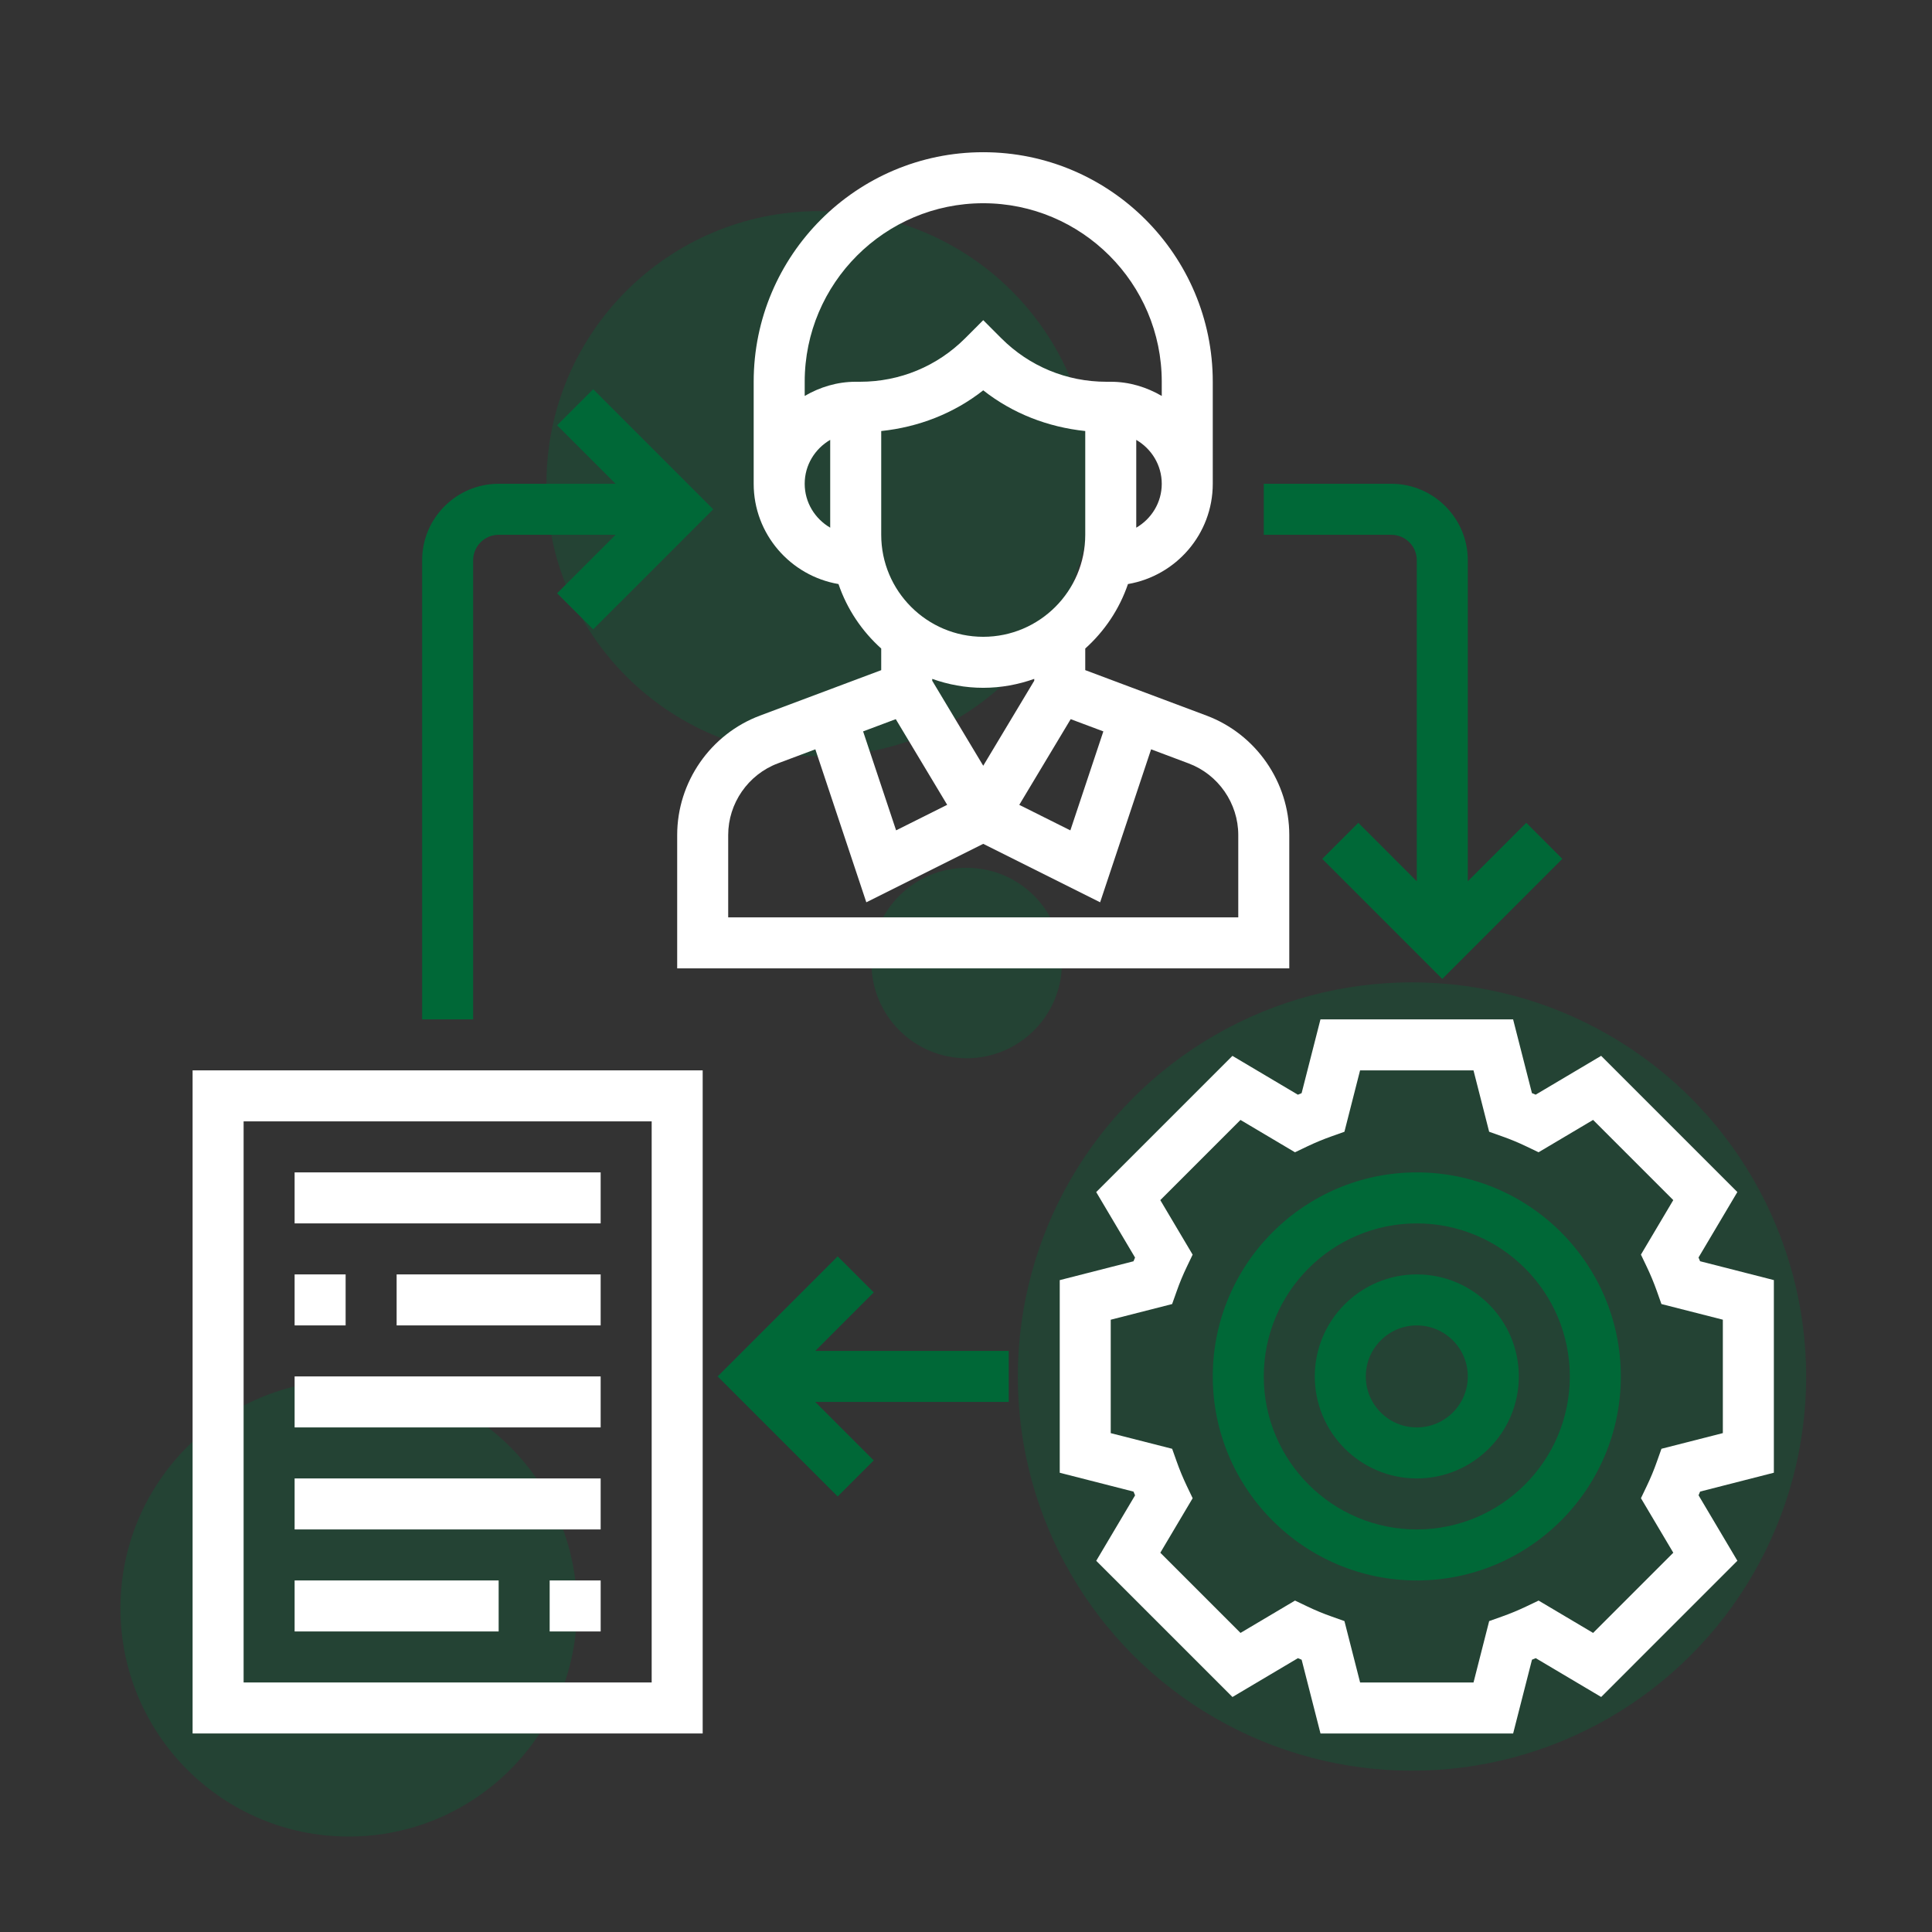<?xml version="1.0" encoding="utf-8"?>
<!-- Generator: Adobe Illustrator 16.0.0, SVG Export Plug-In . SVG Version: 6.00 Build 0)  -->
<!DOCTYPE svg PUBLIC "-//W3C//DTD SVG 1.1//EN" "http://www.w3.org/Graphics/SVG/1.1/DTD/svg11.dtd">
<svg version="1.1" id="Layer_1" xmlns="http://www.w3.org/2000/svg" xmlns:xlink="http://www.w3.org/1999/xlink" x="0px" y="0px"
	 width="283.46px" height="283.46px" viewBox="0 0 283.46 283.46" enable-background="new 0 0 283.46 283.46" xml:space="preserve">
<rect x="0" y="0" width="283.46" height="283.46" fill="#333333" stroke="none"/>
<circle opacity="0.3" fill="#006837" cx="120.164" cy="70.962" r="39.987"/>
<circle opacity="0.3" fill="#006837" cx="51.164" cy="235.962" r="33.495"/>
<circle opacity="0.3" fill="#006837" cx="207.164" cy="201.962" r="57.834"/>
<circle opacity="0.3" fill="#006837" cx="141.831" cy="141.295" r="13.972"/>
<path fill="#FFFFFF" d="M260.258,216.075v-28.263l-10.826-2.766c-0.075-0.183-0.149-0.366-0.228-0.546l5.698-9.605l-19.985-19.985
	l-9.606,5.698c-0.184-0.078-0.366-0.152-0.546-0.228L222,149.56h-28.263l-2.766,10.825c-0.183,0.075-0.366,0.15-0.547,0.228
	l-9.604-5.698l-19.986,19.985l5.699,9.606c-0.079,0.184-0.153,0.366-0.229,0.547l-10.82,2.765v28.262l10.824,2.766
	c0.075,0.183,0.15,0.367,0.229,0.547l-5.699,9.604l19.986,19.985l9.605-5.697c0.185,0.078,0.367,0.152,0.547,0.228l2.765,10.82
	h28.264l2.766-10.824c0.183-0.075,0.366-0.15,0.546-0.229l9.605,5.699l19.985-19.986l-5.697-9.605
	c0.078-0.184,0.151-0.366,0.227-0.547L260.258,216.075z M245.503,227.814l-11.765,11.765l-7.997-4.745l-1.8,0.86
	c-1.16,0.552-2.346,1.048-3.566,1.478l-1.886,0.671l-2.297,9.007h-16.639l-2.299-9.007l-1.885-0.671
	c-1.22-0.426-2.41-0.924-3.567-1.478l-1.799-0.86l-7.998,4.745l-11.765-11.765l4.745-7.998l-0.86-1.799
	c-0.551-1.16-1.048-2.347-1.478-3.567l-0.67-1.886l-9.012-2.296v-16.641l9.007-2.298l0.671-1.886c0.426-1.22,0.924-2.41,1.478-3.566
	l0.861-1.8l-4.745-7.997l11.764-11.765l7.998,4.745l1.799-0.861c1.16-0.551,2.347-1.047,3.567-1.478l1.886-0.671l2.297-9.009h16.64
	l2.298,9.007l1.886,0.671c1.22,0.426,2.41,0.923,3.566,1.478l1.8,0.86l7.997-4.745l11.765,11.765l-4.745,7.997l0.861,1.8
	c0.551,1.16,1.048,2.347,1.479,3.566l0.669,1.887l9.01,2.296v16.64l-9.007,2.299l-0.67,1.885c-0.427,1.22-0.924,2.411-1.478,3.567
	l-0.861,1.799L245.503,227.814z"/>
<path fill="#006837" d="M207.87,172.011c-16.505,0-29.935,13.43-29.935,29.936c0,16.505,13.43,29.935,29.935,29.935
	c16.506,0,29.936-13.43,29.936-29.935C237.806,185.44,224.376,172.011,207.87,172.011z M207.87,224.397
	c-12.382,0-22.451-10.069-22.451-22.451c0-12.383,10.069-22.451,22.451-22.451c12.383,0,22.451,10.068,22.451,22.451
	C230.321,214.328,220.253,224.397,207.87,224.397z"/>
<path fill="#006837" d="M207.87,186.979c-8.254,0-14.967,6.713-14.967,14.968s6.713,14.968,14.967,14.968
	c8.255,0,14.969-6.713,14.969-14.968S216.125,186.979,207.87,186.979z M207.87,209.43c-4.127,0-7.483-3.355-7.483-7.483
	c0-4.127,3.356-7.484,7.483-7.484c4.128,0,7.484,3.357,7.484,7.484C215.354,206.074,211.998,209.43,207.87,209.43z"/>
<path fill="#FFFFFF" d="M123.022,85.692c1.254,3.675,3.436,6.915,6.268,9.459v3.174l-17.793,6.67
	c-7.263,2.721-12.142,9.76-12.142,17.516v19.563h89.806v-19.563c0-7.756-4.88-14.795-12.139-17.519l-17.797-6.672v-3.169
	c2.832-2.541,5.014-5.781,6.268-9.459c7.05-1.208,12.442-7.327,12.442-14.714V56.011c0-18.567-15.106-33.678-33.678-33.678
	c-18.571,0-33.678,15.111-33.678,33.678v14.967C110.58,78.366,115.973,84.484,123.022,85.692z M151.742,99.877l-7.484,12.472
	l-7.484-12.472v-0.272c2.347,0.834,4.858,1.309,7.484,1.309c2.627,0,5.138-0.479,7.484-1.309V99.877z M131.426,105.513l7.544,12.569
	l-7.495,3.746l-4.842-14.519L131.426,105.513z M181.677,122.512v12.079h-74.838v-12.079c0-4.654,2.926-8.876,7.285-10.51
	l5.501-2.063l7.48,22.445l17.152-8.577l17.152,8.577l7.48-22.445l5.505,2.066C178.751,113.636,181.677,117.858,181.677,122.512z
	 M161.882,107.309l-4.841,14.523l-7.495-3.746l7.544-12.573L161.882,107.309z M144.258,93.43c-8.255,0-14.967-6.712-14.967-14.967
	V63.241c5.478-0.576,10.645-2.574,14.967-5.972c4.322,3.401,9.489,5.396,14.968,5.972v15.222
	C159.226,86.718,152.513,93.43,144.258,93.43z M166.709,77.422V64.54c2.227,1.298,3.742,3.685,3.742,6.443
	S168.936,76.124,166.709,77.422z M144.258,29.818c14.439,0,26.193,11.75,26.193,26.193v2.081c-2.212-1.287-4.744-2.081-7.484-2.081
	h-0.644c-5.825,0-11.304-2.268-15.419-6.388l-2.646-2.649l-2.646,2.649c-4.12,4.12-9.595,6.388-15.42,6.388h-0.644
	c-2.74,0-5.272,0.793-7.484,2.081v-2.081C118.064,41.568,129.818,29.818,144.258,29.818z M121.806,64.536v12.883
	c-2.226-1.298-3.742-3.685-3.742-6.443C118.064,68.217,119.58,65.833,121.806,64.536z"/>
<path fill="#FFFFFF" d="M28.258,254.332h74.838v-97.289H28.258V254.332z M35.742,164.526h59.871v82.323H35.742V164.526z"/>
<rect x="43.226" y="172.011" fill="#FFFFFF" width="44.902" height="7.484"/>
<rect x="43.226" y="186.979" fill="#FFFFFF" width="7.484" height="7.483"/>
<rect x="58.193" y="186.979" fill="#FFFFFF" width="29.935" height="7.483"/>
<rect x="43.226" y="201.946" fill="#FFFFFF" width="44.902" height="7.483"/>
<rect x="43.226" y="216.914" fill="#FFFFFF" width="44.902" height="7.483"/>
<rect x="80.646" y="231.881" fill="#FFFFFF" width="7.483" height="7.484"/>
<rect x="43.226" y="231.881" fill="#FFFFFF" width="29.935" height="7.484"/>
<polygon fill="#006837" points="128.194,189.624 122.903,184.332 105.29,201.946 122.903,219.56 128.194,214.268 119.613,205.688 
	148,205.688 148,198.204 119.613,198.204 "/>
<path fill="#006837" d="M69.419,82.205c0-2.062,1.676-3.742,3.742-3.742h17.16l-8.58,8.581l5.291,5.29l17.614-17.613L87.032,57.107
	l-5.291,5.292l8.58,8.58h-17.16c-6.189,0-11.226,5.037-11.226,11.226v67.355h7.484V82.205z"/>
<path fill="#006837" d="M207.87,82.205v47.096l-8.579-8.581l-5.293,5.291l17.614,17.613l17.613-17.613l-5.293-5.291l-8.578,8.581
	V82.205c0-6.189-5.037-11.226-11.227-11.226h-18.709v7.484h18.709C206.193,78.463,207.87,80.143,207.87,82.205z"/>
</svg>
